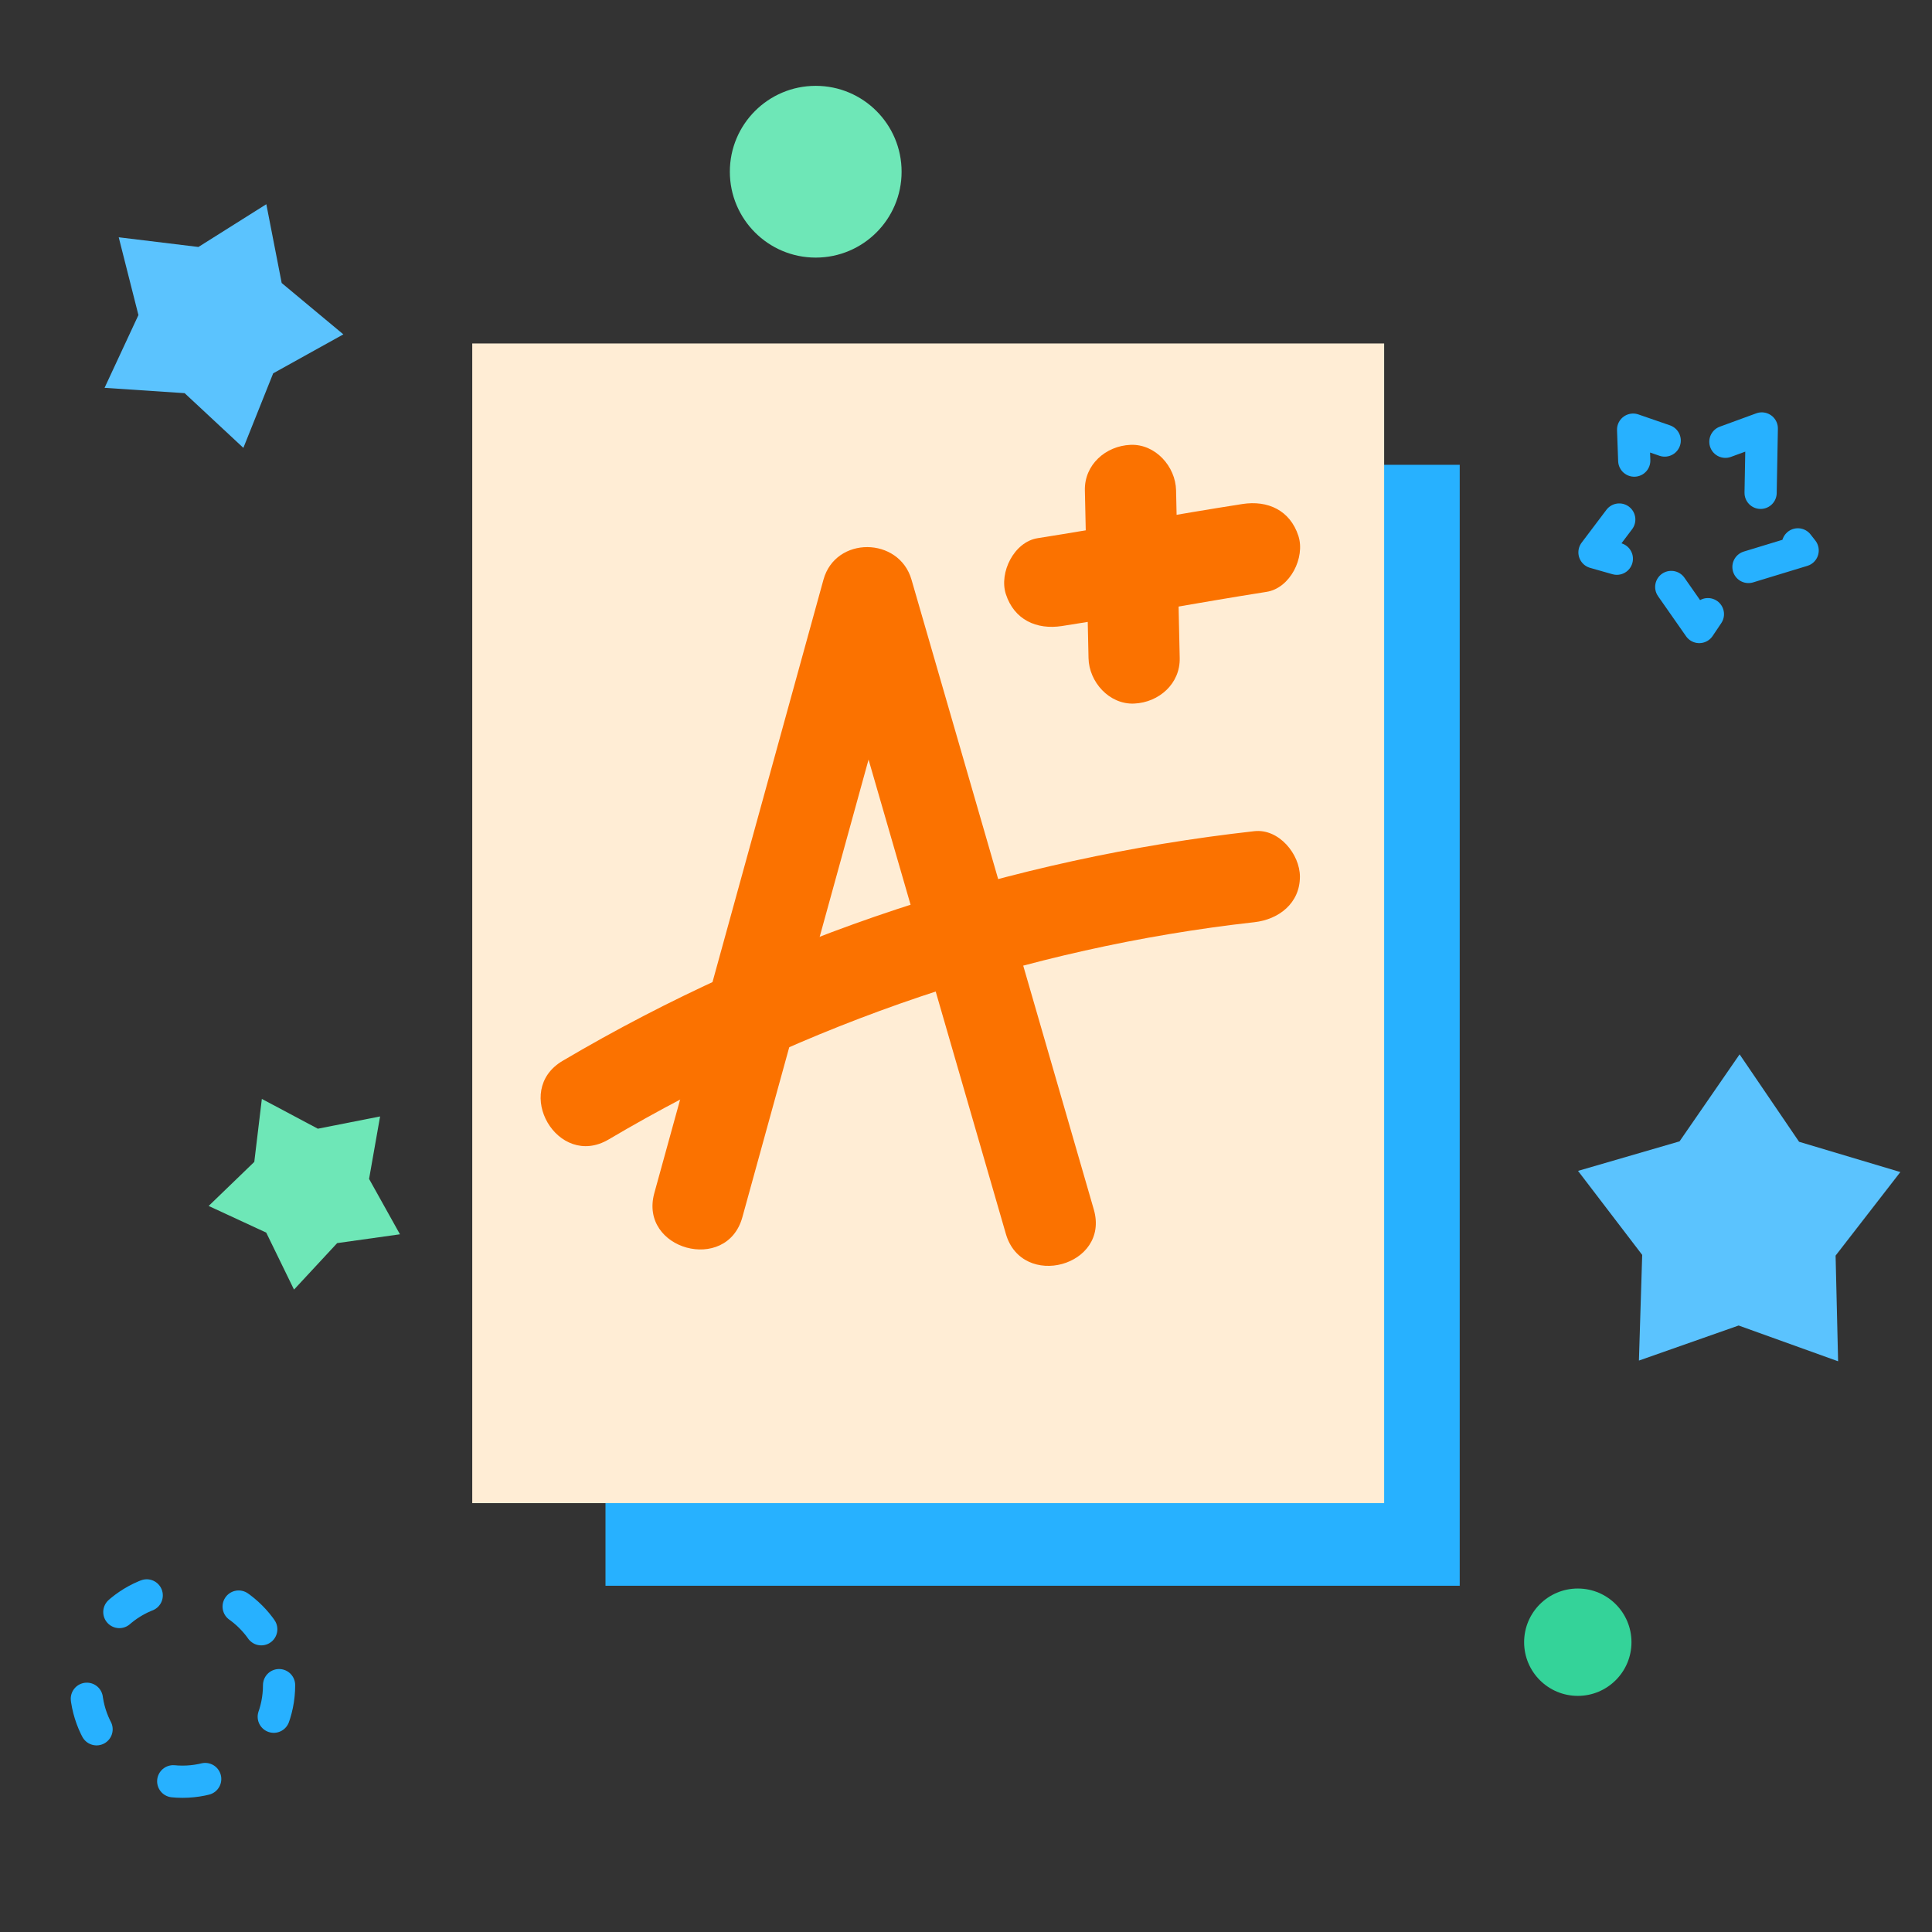 <svg width="60" height="60" viewBox="0 0 60 60" fill="none" xmlns="http://www.w3.org/2000/svg">
<rect x="0" y="0" width="60" height="60" fill="#333333" stroke="none"/>
<path d="M45.333 14.435H18.804V49.247H45.333V14.435Z" fill="#27B1FF"/>
<path d="M42.986 10.667H14.666V46.681H42.986V10.667Z" fill="#FFEDD5"/>
<path d="M23.054 37.805C24.805 31.453 26.556 25.106 28.307 18.754H25.574C27.462 25.275 29.35 31.797 31.238 38.319C31.743 40.062 34.475 39.322 33.97 37.565C32.083 31.043 30.195 24.521 28.307 18C27.92 16.666 25.951 16.643 25.574 18C23.823 24.352 22.072 30.699 20.321 37.051C19.835 38.809 22.567 39.558 23.054 37.805Z" fill="#FB7200"/>
<path d="M18.9 35.388C25.017 31.773 31.884 29.431 38.954 28.64C39.714 28.555 40.37 28.051 40.37 27.226C40.37 26.529 39.719 25.728 38.954 25.813C31.374 26.661 24.044 29.064 17.47 32.947C15.903 33.875 17.324 36.316 18.9 35.388V35.388Z" fill="#FB7200"/>
<path d="M33.692 15.229C33.73 16.963 33.767 18.697 33.805 20.436C33.819 21.176 34.447 21.883 35.221 21.85C35.995 21.817 36.656 21.228 36.637 20.436C36.599 18.702 36.561 16.968 36.524 15.229C36.51 14.489 35.882 13.782 35.108 13.815C34.334 13.848 33.673 14.437 33.692 15.229Z" fill="#FB7200"/>
<path d="M32.979 19.442C35.098 19.112 37.208 18.716 39.332 18.381C40.068 18.268 40.54 17.312 40.323 16.643C40.064 15.846 39.37 15.53 38.582 15.653C36.462 15.983 34.353 16.379 32.229 16.713C31.492 16.826 31.021 17.783 31.238 18.452C31.497 19.248 32.191 19.564 32.979 19.442V19.442Z" fill="#FB7200"/>
<path d="M54.714 13.306L54.675 15.426L55.983 17.095L53.955 17.713L52.772 19.473L51.557 17.735L49.518 17.154L50.795 15.462L50.718 13.343L52.722 14.035L54.714 13.306Z" stroke="#27B1FF" stroke-linecap="round" stroke-linejoin="round" stroke-dasharray="2 2"/>
<path d="M54.025 32.744L55.872 35.459L59.017 36.399L57.006 38.994L57.084 42.276L53.995 41.165L50.898 42.254L51 38.972L49.007 36.363L52.16 35.446L54.025 32.744Z" fill="#5BC3FE"/>
<path d="M8.271 6.342L8.748 8.789L10.663 10.384L8.484 11.594L7.558 13.909L5.734 12.21L3.247 12.045L4.299 9.785L3.687 7.369L6.162 7.67L8.271 6.342Z" fill="#5BC3FE"/>
<circle cx="5.667" cy="52.333" r="3" stroke="#27B1FF" stroke-linecap="round" stroke-dasharray="1 3"/>
<path d="M8.132 34.128L9.871 35.053L11.804 34.672L11.462 36.612L12.421 38.332L10.471 38.606L9.131 40.05L8.268 38.28L6.48 37.452L7.897 36.084L8.132 34.128Z" fill="#6EE7B7"/>
<ellipse cx="49" cy="51" rx="1.667" ry="1.667" fill="#34D399"/>
<ellipse cx="25.333" cy="5.333" rx="2.667" ry="2.667" fill="#6EE7B7"/>
</svg>
